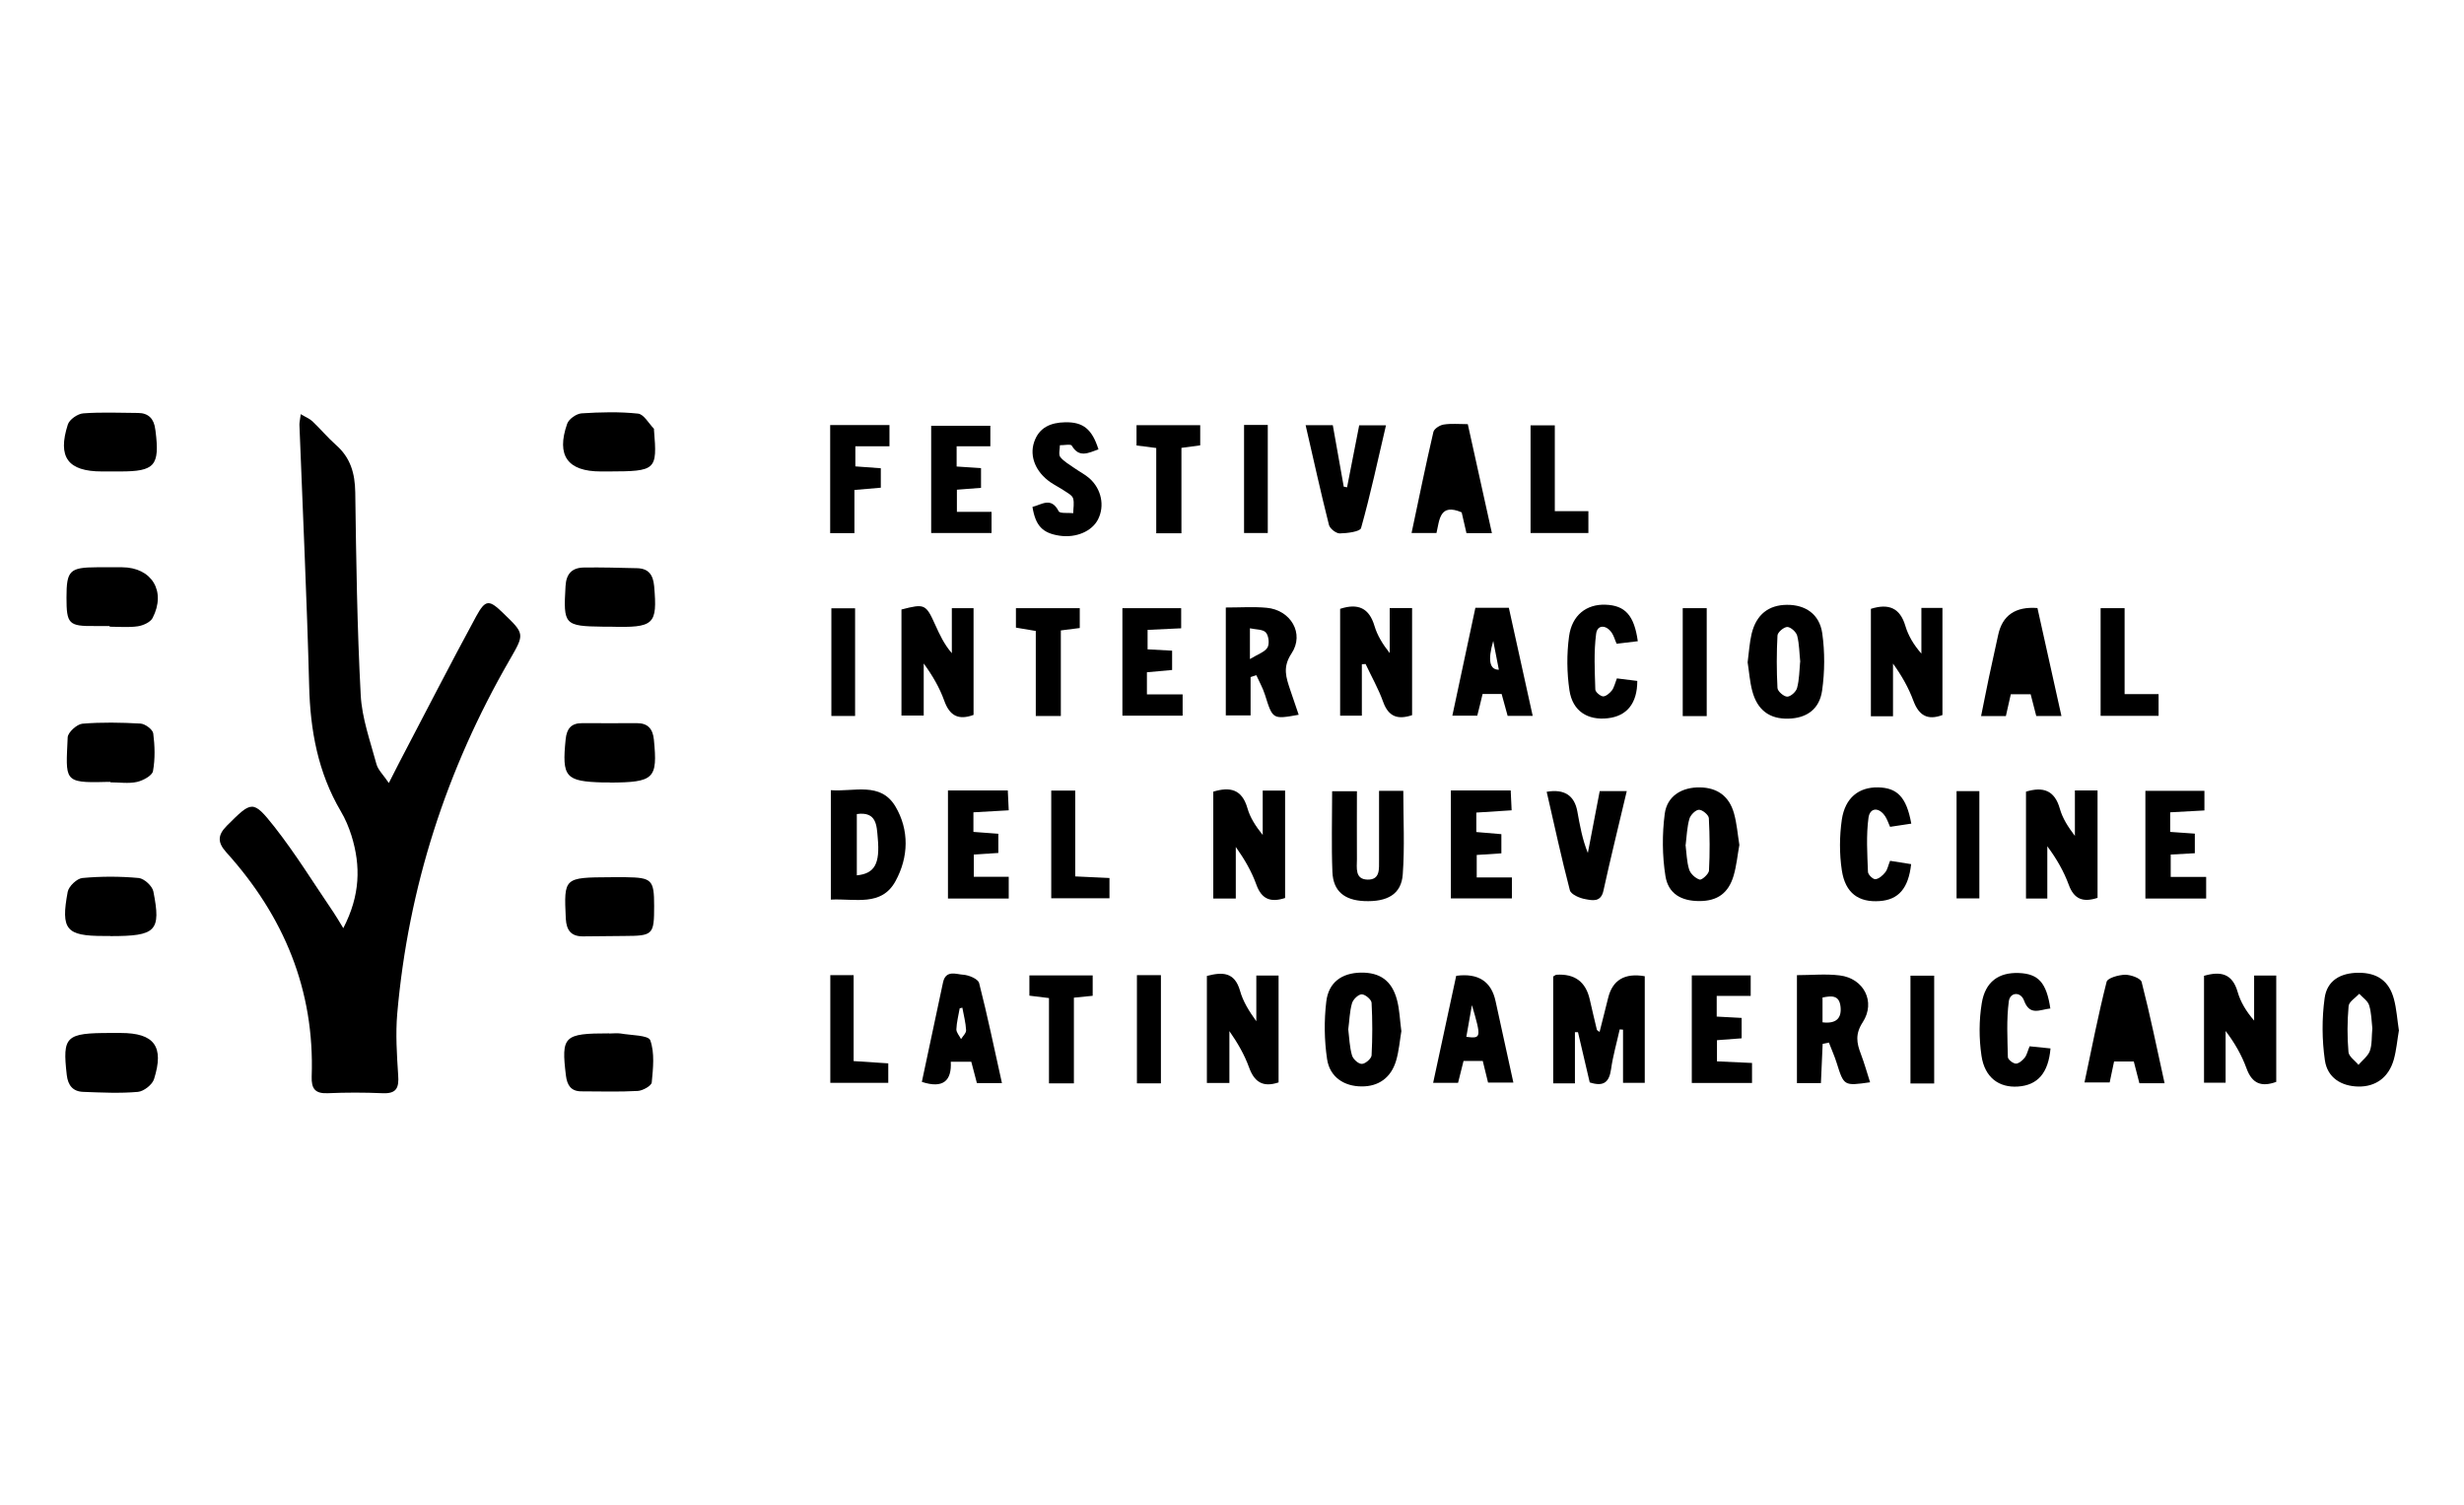 <?xml version="1.0" encoding="UTF-8"?>
<svg id="Capa_1" data-name="Capa 1" xmlns="http://www.w3.org/2000/svg" viewBox="0 0 184.91 112.94">
  <path d="m25.76,69.66c1.28-2.47,1.32-4.68.62-6.94-.2-.63-.46-1.26-.8-1.83-1.72-2.92-2.3-6.08-2.38-9.44-.17-6.53-.48-13.05-.73-19.58,0-.2.05-.39.1-.79.38.23.67.34.88.54.6.57,1.14,1.22,1.76,1.77,1.09.95,1.43,2.13,1.45,3.56.07,5.07.14,10.15.41,15.21.09,1.74.72,3.47,1.18,5.18.12.44.51.8.93,1.42.35-.68.58-1.14.81-1.59,1.91-3.64,3.78-7.3,5.74-10.91.71-1.3.98-1.27,2.04-.24,1.62,1.56,1.6,1.55.47,3.51-4.75,8.23-7.6,17.07-8.43,26.54-.13,1.52-.03,3.08.07,4.61.07.94-.11,1.41-1.17,1.36-1.37-.06-2.75-.06-4.12,0-.95.04-1.23-.35-1.2-1.25.23-6.5-2.09-12.04-6.4-16.82-.66-.73-.69-1.28.04-2.01,1.86-1.85,1.94-1.96,3.55.07,1.61,2.05,2.98,4.28,4.45,6.44.2.29.37.6.73,1.18Z" style="stroke-width: 0px;"/>
  <path d="m123.43,73.27v7.99h-1.63v-3.99c-.08,0-.17-.01-.25-.02-.22,1-.51,1.99-.65,3-.14.96-.55,1.32-1.6.98-.28-1.22-.58-2.49-.88-3.77-.08,0-.15,0-.23,0v3.84h-1.63v-8.02c.11-.06.18-.13.25-.13q2.04-.13,2.49,1.84c.17.77.36,1.54.54,2.3,0,.02.05.04.2.15.22-.88.44-1.71.64-2.54q.49-2.03,2.75-1.64Z" style="stroke-width: 0px;"/>
  <path d="m73.06,53.65c-1.14.42-1.8.06-2.2-1.07-.35-.97-.87-1.87-1.54-2.79v3.91h-1.67v-7.96c1.74-.45,1.83-.41,2.53,1.14.33.73.67,1.47,1.25,2.14v-3.38h1.63v8Z" style="stroke-width: 0px;"/>
  <path d="m94.75,59.33h1.69v8.06c-1.1.36-1.77.08-2.16-1.01-.35-.97-.87-1.88-1.54-2.82v3.87h-1.69v-8.02c1.25-.38,2.15-.19,2.56,1.23.2.71.61,1.35,1.15,2.02v-3.33Z" style="stroke-width: 0px;"/>
  <path d="m102.2,49.85v3.86h-1.63v-8.02c1.35-.44,2.18-.06,2.58,1.29.21.7.6,1.35,1.14,2.03v-3.38h1.68v8.04c-1.06.35-1.77.14-2.18-1.02-.35-.97-.87-1.88-1.31-2.82l-.28.02Z" style="stroke-width: 0px;"/>
  <path d="m95.95,81.23c-1.2.4-1.83-.05-2.22-1.14-.34-.93-.84-1.81-1.47-2.71v3.89h-1.69v-8.03c1.15-.3,2.08-.32,2.49,1.12.22.79.67,1.52,1.22,2.28v-3.43h1.67v8.02Z" style="stroke-width: 0px;"/>
  <path d="m142.07,53.75h-1.67v-8.06c1.34-.42,2.19-.07,2.59,1.29.22.73.62,1.41,1.2,2.07v-3.43h1.58v8.04c-1.12.42-1.77.03-2.18-1.07-.36-.97-.87-1.88-1.53-2.79v3.95Z" style="stroke-width: 0px;"/>
  <path d="m170.82,73.21v7.98c-1.11.4-1.81.14-2.23-1.01-.36-.99-.89-1.92-1.57-2.81v3.88h-1.62v-8.02c1.24-.36,2.12-.18,2.52,1.2.22.77.65,1.48,1.24,2.16v-3.38h1.66Z" style="stroke-width: 0px;"/>
  <path d="m155.72,59.32h1.69v8.06c-1.07.35-1.76.12-2.16-.98-.37-1-.9-1.94-1.61-2.89v3.92h-1.6v-8.02c1.28-.39,2.15-.11,2.54,1.28.2.71.61,1.36,1.13,2.04v-3.41Z" style="stroke-width: 0px;"/>
  <path d="m140.34,81.22c-1.97.28-1.96.28-2.51-1.46-.16-.52-.39-1.01-.58-1.52-.16.03-.31.07-.47.1-.04.96-.09,1.92-.13,2.94h-1.8v-8.1c1.09,0,2.16-.11,3.21.02,1.81.22,2.72,1.98,1.73,3.51-.58.89-.46,1.56-.14,2.39.26.69.46,1.4.69,2.12Zm-3.57-4.5c1.05.13,1.45-.33,1.35-1.19-.1-.88-.7-.8-1.35-.67v1.86Z" style="stroke-width: 0px;"/>
  <path d="m62.35,67.51v-8.21c1.75.13,3.72-.65,4.84,1.21,1.06,1.78,1,3.82.01,5.62-1.05,1.92-3.02,1.29-4.85,1.38Zm1.95-1.82c1.34-.13,1.75-.87,1.57-2.81-.08-.91-.07-2-1.57-1.79v4.59Z" style="stroke-width: 0px;"/>
  <path d="m91.98,45.59c1.09,0,2.09-.07,3.07.02,1.8.16,2.87,1.93,1.87,3.43-.69,1.04-.4,1.81-.1,2.72.21.63.42,1.25.64,1.88-1.96.35-1.95.35-2.53-1.5-.16-.51-.43-.98-.65-1.47-.14.05-.29.1-.43.14v2.88h-1.86v-8.1Zm1.82,3.87c.62-.38,1.12-.53,1.32-.87.16-.28.09-.89-.13-1.13-.22-.24-.74-.21-1.19-.31v2.3Z" style="stroke-width: 0px;"/>
  <path d="m131.15,49.71c.1-.76.14-1.47.3-2.15.35-1.44,1.27-2.16,2.65-2.17,1.38-.01,2.44.69,2.65,2.13.2,1.41.19,2.89-.01,4.3-.2,1.42-1.18,2.08-2.53,2.11-1.4.04-2.33-.63-2.71-2.07-.19-.71-.24-1.47-.35-2.16Zm3.95-.03c-.07-.66-.07-1.34-.23-1.97-.07-.28-.48-.65-.74-.66-.26,0-.73.4-.74.64-.07,1.31-.07,2.63,0,3.94.01.25.48.65.73.65.26,0,.67-.37.74-.65.17-.63.17-1.3.23-1.96Z" style="stroke-width: 0px;"/>
  <path d="m180.03,77.3c-.13.75-.19,1.5-.39,2.22-.38,1.33-1.35,2.04-2.65,2.02-1.27-.02-2.33-.65-2.52-1.97-.22-1.53-.23-3.13-.02-4.66.18-1.33,1.19-1.9,2.54-1.91,1.4,0,2.29.6,2.66,1.97.2.75.25,1.55.37,2.33Zm-2-.13c-.06-.52-.06-1.15-.24-1.73-.1-.33-.48-.58-.74-.86-.28.3-.77.59-.8.92-.1,1.14-.11,2.3-.01,3.45.03.34.49.64.75.96.29-.34.7-.64.85-1.03.18-.49.13-1.06.19-1.7Z" style="stroke-width: 0px;"/>
  <path d="m105.17,77.35c-.12.7-.18,1.5-.4,2.25-.38,1.28-1.32,1.94-2.58,1.93-1.32,0-2.4-.7-2.6-2.05-.21-1.41-.23-2.89-.06-4.31.17-1.46,1.17-2.15,2.59-2.18,1.45-.02,2.34.61,2.72,2.06.19.72.21,1.47.32,2.3Zm-3.99-.1c.08.66.1,1.33.28,1.95.08.28.48.65.74.64.26,0,.72-.4.73-.64.07-1.31.07-2.63,0-3.94-.01-.25-.48-.64-.74-.64-.25,0-.65.38-.73.67-.18.63-.19,1.3-.28,1.96Z" style="stroke-width: 0px;"/>
  <path d="m130.53,63.41c-.14.76-.21,1.55-.43,2.3-.39,1.33-1.23,1.91-2.57,1.91-1.35,0-2.34-.54-2.55-1.89-.24-1.52-.25-3.13-.05-4.66.18-1.35,1.3-2,2.64-1.98,1.31.02,2.2.66,2.56,1.96.21.75.27,1.55.4,2.36Zm-4.04-.02c.08.64.09,1.28.27,1.86.1.32.47.66.79.76.16.05.68-.42.7-.67.07-1.31.06-2.63-.01-3.94-.01-.24-.49-.64-.74-.63-.25,0-.64.39-.72.68-.18.63-.2,1.3-.28,1.95Z" style="stroke-width: 0px;"/>
  <path d="m154.71,53.73h-1.9c-.14-.56-.27-1.07-.42-1.63h-1.49c-.13.58-.24,1.09-.37,1.64h-1.86c.21-1.01.39-1.97.59-2.91.22-1.06.47-2.11.69-3.17q.47-2.22,2.95-2.03c.58,2.61,1.17,5.27,1.8,8.1Z" style="stroke-width: 0px;"/>
  <path d="m111.97,40.01h-1.92c-.13-.56-.25-1.07-.36-1.56-1.65-.71-1.66.55-1.89,1.55h-1.87c.55-2.59,1.06-5.1,1.64-7.59.06-.24.49-.51.77-.55.56-.09,1.15-.03,1.81-.03.61,2.74,1.19,5.4,1.81,8.18Z" style="stroke-width: 0px;"/>
  <path d="m103.5,59.35h1.81c0,2.13.11,4.21-.04,6.26-.1,1.49-1.15,2.09-2.91,2.01-1.48-.07-2.31-.75-2.37-2.18-.08-1.99-.02-3.98-.02-6.06h1.86c0,1.72-.01,3.41,0,5.1,0,.64-.17,1.51.8,1.53.97.02.85-.83.86-1.48,0-1.7,0-3.39,0-5.17Z" style="stroke-width: 0px;"/>
  <path d="m156.43,81.23c.54-2.55,1.03-5.07,1.66-7.55.07-.29.91-.52,1.39-.53.43,0,1.17.26,1.24.55.64,2.49,1.15,5,1.72,7.59h-1.89c-.14-.53-.27-1.04-.42-1.63h-1.48c-.11.51-.21.99-.33,1.57h-1.9Z" style="stroke-width: 0px;"/>
  <path d="m112.7,52.08h-1.44c-.13.54-.25,1.05-.4,1.63h-1.87c.58-2.73,1.16-5.41,1.73-8.1h2.51c.6,2.7,1.18,5.36,1.79,8.11h-1.88c-.14-.52-.29-1.07-.45-1.64Zm-.22-1.82c-.15-.78-.29-1.47-.42-2.16q-.63,2.16.42,2.16Z" style="stroke-width: 0px;"/>
  <path d="m111.26,79.62h-1.43c-.13.53-.26,1.04-.41,1.64h-1.87c.59-2.73,1.16-5.39,1.73-8.03q2.49-.33,2.96,1.93c.43,1.99.87,3.98,1.33,6.08h-1.9c-.13-.52-.25-1.03-.4-1.63Zm-.8-4.19c-.18,1.01-.3,1.69-.42,2.38,1.12.14,1.14.07.42-2.38Z" style="stroke-width: 0px;"/>
  <path d="m69.18,81.19c.53-2.51,1.06-4.99,1.59-7.47.21-.96,1-.6,1.53-.57.42.03,1.11.32,1.18.63.63,2.46,1.14,4.94,1.71,7.5h-1.88c-.13-.48-.26-.99-.42-1.6h-1.54c.08,1.41-.56,2.04-2.17,1.51Zm3.04-5.57l-.2.05c-.09.52-.23,1.05-.25,1.58,0,.24.23.48.35.73.14-.23.4-.46.38-.68-.03-.56-.18-1.12-.28-1.67Z" style="stroke-width: 0px;"/>
  <path d="m71.8,38.41h2.61v1.59h-4.53v-8.05h4.44v1.54h-2.53v1.52c.59.04,1.16.07,1.83.12v1.48c-.59.05-1.16.09-1.81.14v1.66Z" style="stroke-width: 0px;"/>
  <path d="m101.09,36.57c.3-1.53.59-3.05.91-4.65h2.01c-.61,2.6-1.16,5.18-1.87,7.71-.08.27-1.04.39-1.6.4-.28,0-.74-.36-.81-.64-.62-2.45-1.16-4.93-1.75-7.48h2.04c.27,1.52.55,3.07.82,4.61.08.02.17.04.25.05Z" style="stroke-width: 0px;"/>
  <path d="m8.31,77.52c.25,0,.5,0,.75,0,2.51,0,3.28,1,2.5,3.46-.13.42-.77.92-1.21.96-1.35.12-2.73.05-4.09,0-.78-.02-1.16-.48-1.25-1.27-.33-2.91-.09-3.15,3.3-3.15Z" style="stroke-width: 0px;"/>
  <path d="m116.07,59.42q1.97-.34,2.3,1.47c.19,1.04.37,2.09.79,3.12.29-1.52.58-3.04.89-4.64h2.03c-.6,2.54-1.21,5-1.75,7.47-.19.89-.84.73-1.34.64-.43-.07-1.09-.35-1.18-.67-.64-2.45-1.17-4.92-1.74-7.39Z" style="stroke-width: 0px;"/>
  <path d="m8.28,70.24h-.5c-2.81,0-3.23-.47-2.7-3.31.08-.42.69-1,1.1-1.04,1.4-.13,2.83-.13,4.23,0,.41.04,1.02.6,1.1,1.01.59,2.99.2,3.35-3.23,3.35Z" style="stroke-width: 0px;"/>
  <path d="m8.23,46.98c-.37,0-.75,0-1.12,0-1.95.02-2.12-.15-2.12-2.13,0-2.04.23-2.27,2.3-2.28.62,0,1.25,0,1.87,0,2.23.01,3.33,1.8,2.29,3.81-.17.32-.71.56-1.11.62-.69.1-1.41.03-2.11.03v-.05Z" style="stroke-width: 0px;"/>
  <path d="m45.85,65.83c.37,0,.75,0,1.12,0,1.95.03,2.12.19,2.12,2.16,0,2.16-.08,2.24-2.23,2.25-1.04,0-2.08.03-3.12.03-.87,0-1.23-.44-1.28-1.33-.14-3.09-.16-3.09,3.39-3.11Z" style="stroke-width: 0px;"/>
  <path d="m108.88,59.32h4.49c.02.47.04.9.07,1.49-.9.06-1.74.11-2.65.17v1.46c.62.05,1.22.1,1.88.16v1.44c-.62.04-1.19.08-1.85.12v1.69h2.64v1.57h-4.58v-8.08Z" style="stroke-width: 0px;"/>
  <path d="m71.15,59.32h4.48c.02.46.04.89.07,1.49-.9.05-1.74.1-2.65.15v1.47c.6.04,1.2.09,1.87.14v1.44c-.6.04-1.17.08-1.84.12v1.67h2.62v1.63h-4.56v-8.12Z" style="stroke-width: 0px;"/>
  <path d="m45.77,47.03c-.17,0-.33,0-.5,0-2.93-.04-3-.14-2.83-3.04.05-.94.5-1.39,1.38-1.4,1.33-.02,2.65.02,3.98.05.86.02,1.21.48,1.29,1.34.25,2.91.02,3.14-3.32,3.05Z" style="stroke-width: 0px;"/>
  <path d="m8.29,58.68c-.12,0-.25,0-.37,0-3.19.09-2.98-.11-2.84-3.35.02-.37.69-.98,1.1-1.02,1.45-.12,2.91-.09,4.36-.01.35.02.92.44.96.74.12.93.15,1.91-.02,2.83-.06.34-.75.71-1.2.81-.64.14-1.32.03-1.99.03v-.03Z" style="stroke-width: 0px;"/>
  <path d="m45.71,77.56c.29,0,.59-.04.87,0,.78.14,2.08.12,2.22.51.34.95.21,2.1.11,3.16-.02.25-.67.62-1.05.64-1.41.08-2.82.03-4.23.03-.78,0-1.07-.46-1.16-1.18-.36-2.97-.17-3.17,3.24-3.17Z" style="stroke-width: 0px;"/>
  <path d="m8.27,35.38c-.21,0-.41,0-.62,0-2.55,0-3.35-1.06-2.56-3.52.12-.38.74-.81,1.16-.84,1.36-.1,2.73-.04,4.1-.03.8,0,1.21.45,1.3,1.22,0,.04.01.08.02.12.33,2.62-.05,3.05-2.65,3.05-.25,0-.5,0-.75,0Z" style="stroke-width: 0px;"/>
  <path d="m82.44,33.72c-.78.28-1.46.66-2.01-.28-.08-.13-.58-.02-.89-.03,0,.3-.12.7.03.89.27.34.7.57,1.06.83.37.26.79.47,1.13.77.9.8,1.15,2.06.65,3.06-.45.91-1.66,1.43-2.9,1.24-1.27-.19-1.8-.74-2.03-2.16.7-.17,1.4-.78,1.97.33.1.18.71.1,1.09.14,0-.37.09-.77-.01-1.11-.07-.23-.4-.4-.64-.56-.34-.23-.72-.42-1.06-.65-1.11-.77-1.58-1.93-1.23-3,.37-1.12,1.26-1.48,2.33-1.5,1.35-.03,2.02.51,2.5,2.02Z" style="stroke-width: 0px;"/>
  <path d="m45.76,58.72c-.17,0-.33,0-.5,0-2.83-.08-3.1-.39-2.81-3.24.08-.79.41-1.22,1.25-1.21,1.37.01,2.74,0,4.11,0,.81,0,1.18.43,1.26,1.23.29,2.95.03,3.21-3.32,3.23Z" style="stroke-width: 0px;"/>
  <path d="m45.7,35.38c-.21,0-.42,0-.62,0-2.48,0-3.35-1.19-2.52-3.57.12-.36.69-.76,1.08-.79,1.41-.09,2.84-.13,4.24.02.43.04.8.73,1.19,1.13.02.02,0,.08.01.12.25,3,.16,3.08-3.38,3.09Z" style="stroke-width: 0px;"/>
  <path d="m153.88,75.68c-.8.08-1.55.59-1.99-.6-.25-.68-1.05-.63-1.14.07-.18,1.37-.1,2.78-.07,4.18,0,.18.38.48.6.49.22,0,.5-.24.66-.44.17-.22.23-.52.37-.86.54.05,1.05.1,1.57.16-.16,1.85-.97,2.76-2.44,2.86-1.43.1-2.5-.68-2.74-2.31-.19-1.29-.19-2.66.02-3.94.26-1.63,1.29-2.33,2.79-2.27,1.46.06,2.07.72,2.36,2.68Z" style="stroke-width: 0px;"/>
  <path d="m86.07,50.45v1.66c.48,0,.92,0,1.36,0,.41,0,.82,0,1.32,0v1.6h-4.52v-8.07h4.41v1.51c-.8.04-1.61.08-2.52.12v1.46c.56.03,1.17.07,1.84.1v1.45c-.6.05-1.2.11-1.89.17Z" style="stroke-width: 0px;"/>
  <path d="m122.91,48.12c-.58.07-1.06.13-1.59.19-.14-.31-.21-.6-.37-.83-.43-.62-1.09-.6-1.17.09-.18,1.37-.1,2.78-.06,4.17,0,.19.37.5.58.52.21.01.5-.24.66-.44.17-.22.23-.53.38-.91.5.06,1.02.13,1.53.19,0,1.68-.78,2.64-2.21,2.8-1.51.17-2.64-.52-2.88-2.09-.2-1.33-.21-2.73-.03-4.06.22-1.6,1.32-2.42,2.73-2.37,1.47.05,2.16.79,2.43,2.75Z" style="stroke-width: 0px;"/>
  <path d="m143.43,61.81c-.57.09-1.05.16-1.59.24-.14-.3-.22-.58-.38-.81-.48-.7-1.14-.62-1.24.13-.18,1.33-.09,2.7-.04,4.06,0,.2.38.57.56.55.27-.03.55-.28.74-.52.17-.21.22-.52.36-.86.55.09,1.07.17,1.58.25-.2,1.82-.95,2.67-2.35,2.77-1.58.12-2.59-.59-2.85-2.3-.19-1.25-.18-2.57,0-3.82.25-1.64,1.28-2.43,2.7-2.41,1.46.02,2.15.73,2.51,2.71Z" style="stroke-width: 0px;"/>
  <path d="m128.83,74.74v1.55c.6.03,1.2.06,1.87.1v1.53c-.62.05-1.19.09-1.85.14v1.59c.83.04,1.68.08,2.63.12v1.5h-4.52v-8.07h4.42v1.54h-2.56Z" style="stroke-width: 0px;"/>
  <path d="m161,67.43v-8.08h4.43v1.47c-.82.04-1.67.09-2.57.14v1.47c.6.04,1.17.08,1.85.13v1.47c-.58.03-1.15.06-1.81.1v1.68h2.66v1.62h-4.55Z" style="stroke-width: 0px;"/>
  <path d="m62.31,31.9h4.44v1.59h-2.56v1.51c.63.05,1.24.09,1.91.14v1.46c-.61.05-1.21.1-1.98.17v3.24h-1.82v-8.1Z" style="stroke-width: 0px;"/>
  <path d="m88.66,40.02h-1.89v-6.4c-.54-.07-.98-.13-1.48-.19v-1.52h4.78v1.51c-.44.06-.84.11-1.41.19v6.42Z" style="stroke-width: 0px;"/>
  <path d="m119.2,40h-4.34v-8.08h1.82v6.44h2.52v1.64Z" style="stroke-width: 0px;"/>
  <path d="m161.99,52.09v1.63h-4.35v-8.08h1.8v6.45h2.56Z" style="stroke-width: 0px;"/>
  <path d="m78.89,59.33h1.8v6.44c.91.04,1.71.08,2.57.12v1.52h-4.37v-8.08Z" style="stroke-width: 0px;"/>
  <path d="m79.61,53.73h-1.88v-6.38c-.56-.09-1-.17-1.49-.25v-1.46h4.79v1.49c-.43.05-.83.1-1.42.18v6.43Z" style="stroke-width: 0px;"/>
  <path d="m80.59,81.3h-1.87v-6.4c-.58-.07-.98-.12-1.47-.18v-1.52h4.75v1.53c-.47.05-.87.08-1.41.14v6.44Z" style="stroke-width: 0px;"/>
  <path d="m62.31,73.18h1.75v6.45c.92.06,1.73.11,2.6.17v1.46h-4.35v-8.07Z" style="stroke-width: 0px;"/>
  <path d="m87.12,81.3h-1.8v-8.12h1.8v8.12Z" style="stroke-width: 0px;"/>
  <path d="m64.17,53.73h-1.78v-8.08h1.78v8.08Z" style="stroke-width: 0px;"/>
  <path d="m93.36,31.89h1.78v8.11h-1.78v-8.11Z" style="stroke-width: 0px;"/>
  <path d="m145.15,81.31h-1.78v-8.09h1.78v8.09Z" style="stroke-width: 0px;"/>
  <path d="m126.28,53.74v-8.1h1.8v8.1h-1.8Z" style="stroke-width: 0px;"/>
  <path d="m148.54,59.37v8.05h-1.71v-8.05h1.71Z" style="stroke-width: 0px;"/>
</svg>